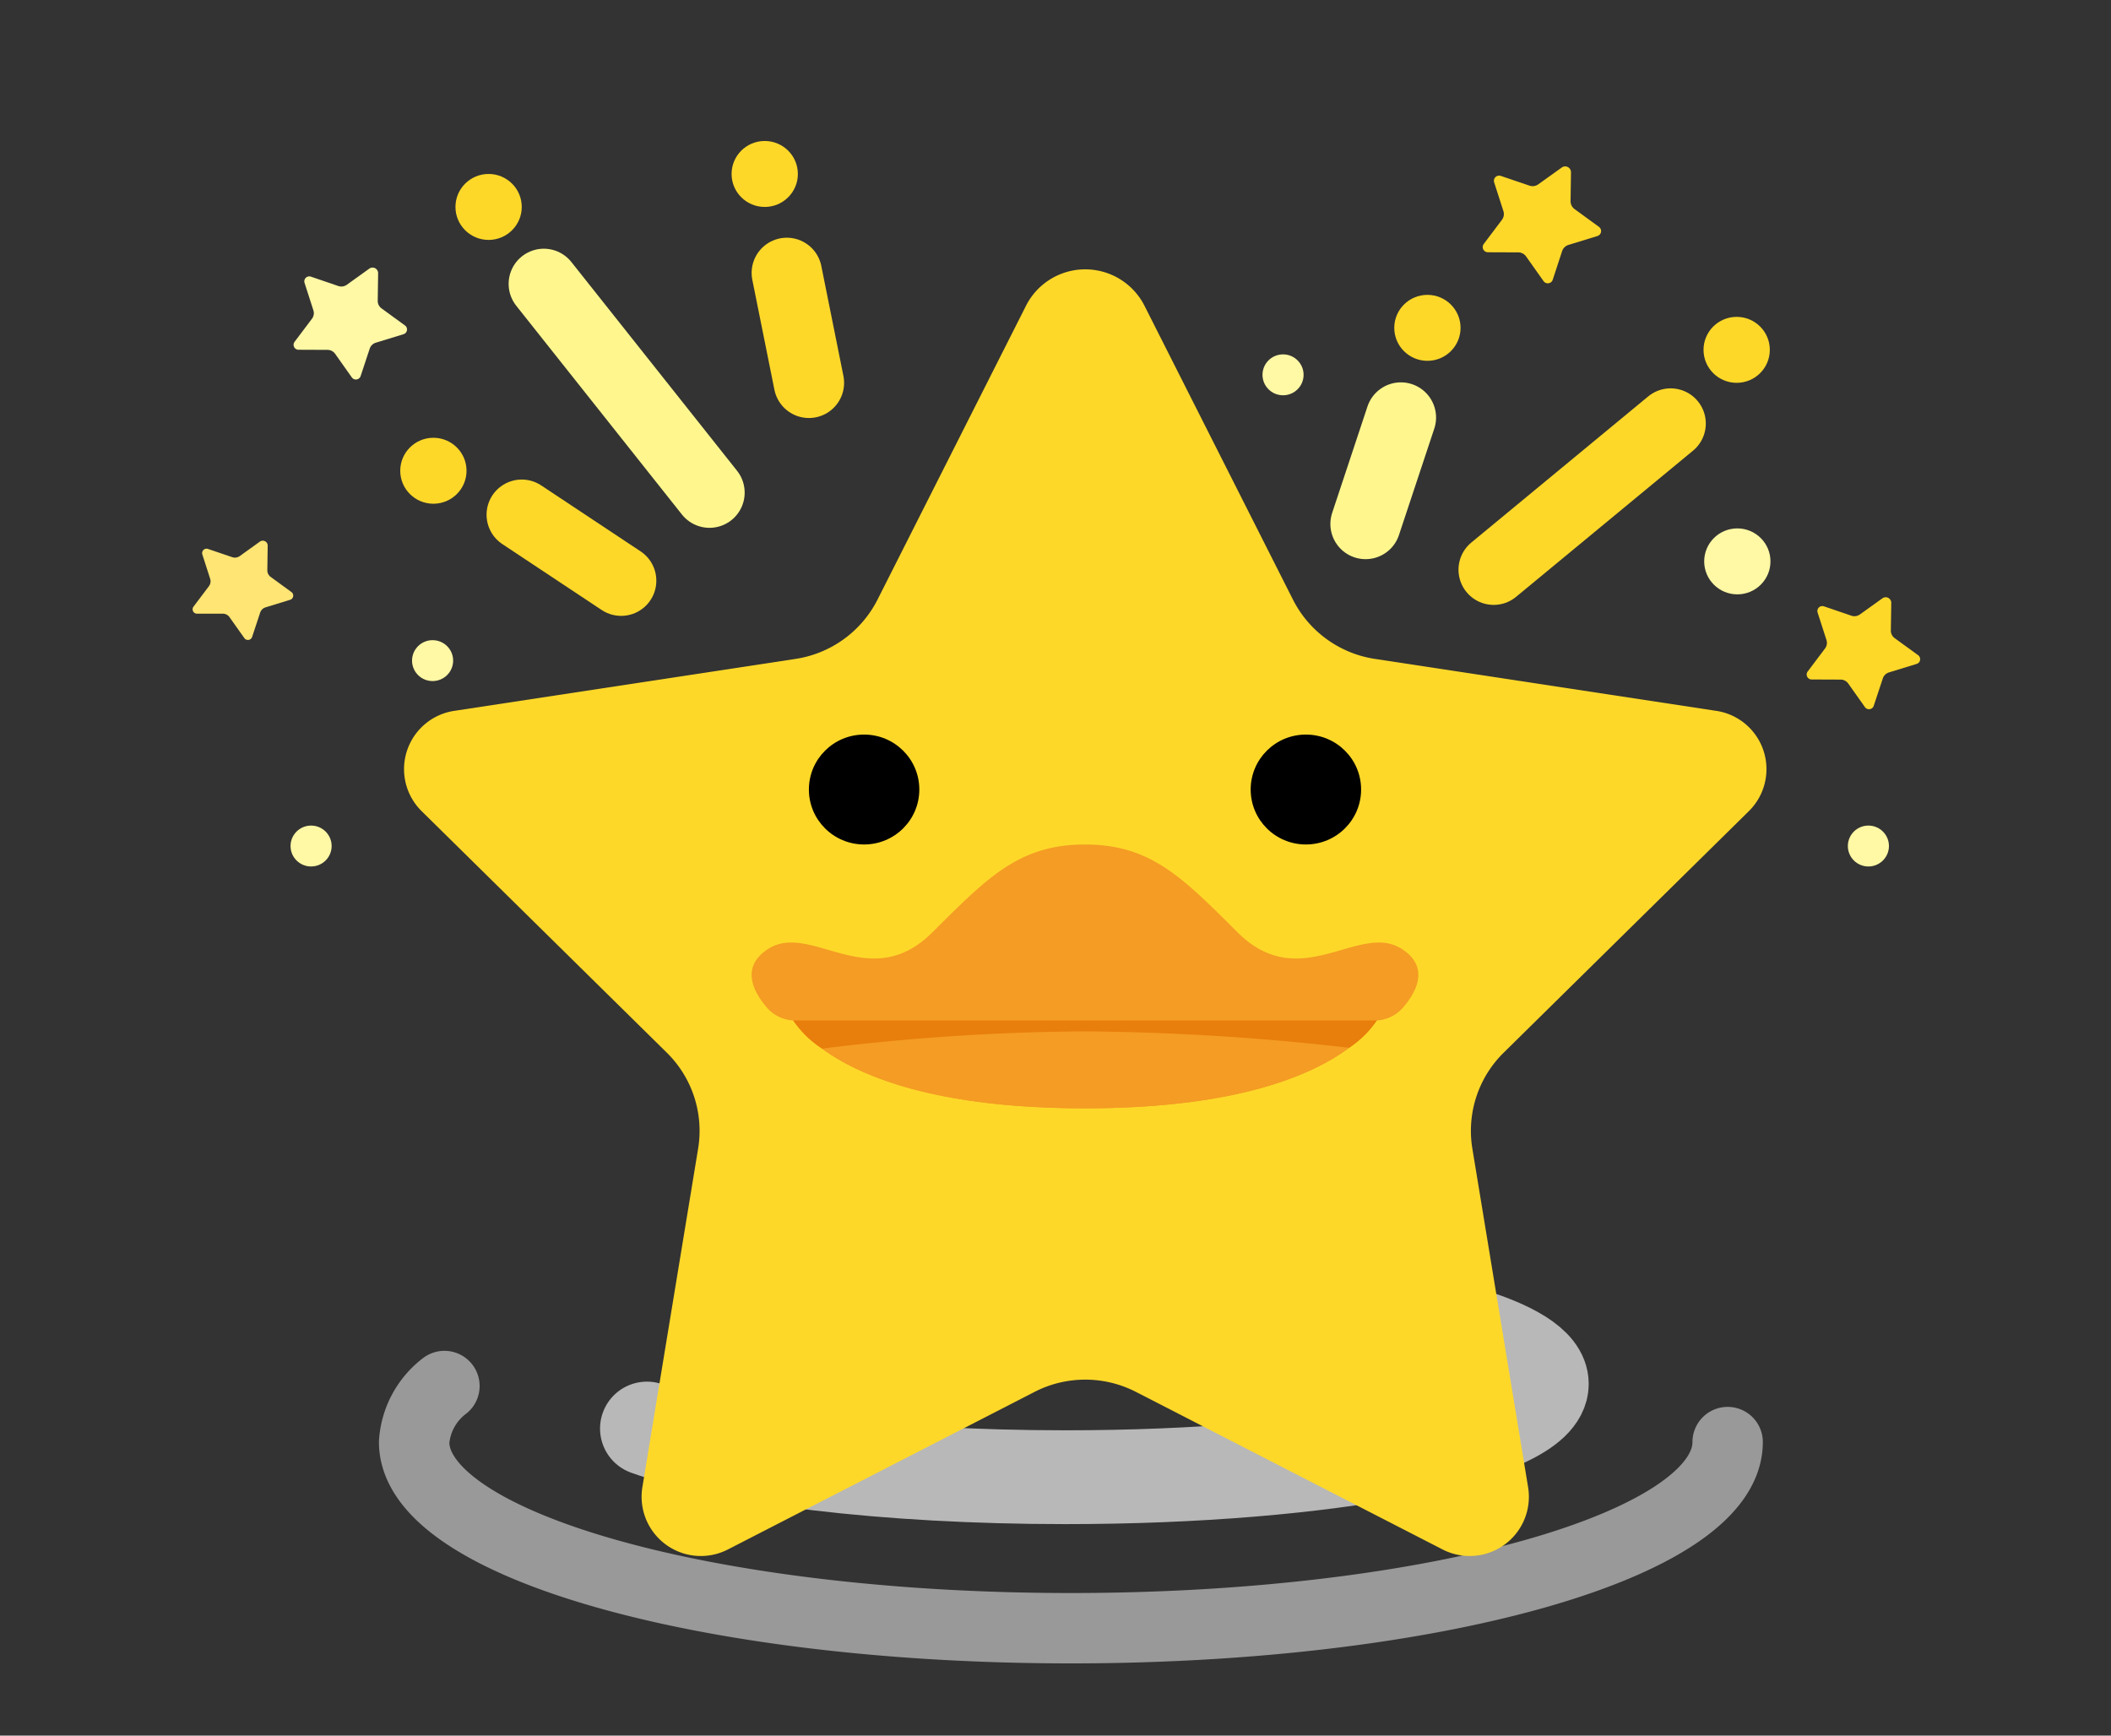 <svg xmlns="http://www.w3.org/2000/svg" xmlns:xlink="http://www.w3.org/1999/xlink" width="90" height="74" viewBox="0 0 90 74"><rect x="0" y="0" width="90" height="74" fill="#333333" stroke="none"/><defs><style>.a,.c,.d,.h,.i,.j{fill:none;}.b{clip-path:url(#a);}.c,.d{stroke:#fff;stroke-linejoin:round;}.c,.d,.h,.i,.j{stroke-linecap:round;}.c{stroke-width:4px;opacity:0.65;}.d,.h,.i,.j{stroke-width:3px;}.d{opacity:0.5;}.e{fill:#fed829;}.f{fill:#f49c24;}.g{fill:#e87e0b;}.h{stroke:#fff78e;}.i,.j{stroke:#fed829;}.j{stroke-miterlimit:10;}.k{fill:#fff8a5;}.l{fill:#ffe574;}</style><clipPath id="a"><rect class="a" width="90" height="74"/></clipPath></defs><g class="b"><path class="c" d="M604.677,329.819c2.189.635,3.468,1.4,3.468,2.224,0,2.2-9.093,3.978-20.31,3.978-7.7,0-14.4-.839-17.841-2.075" transform="translate(-542.412 -273.039)"/><path class="d" d="M605.124,336.508c0,4.383-12.537,7.936-28,7.936s-28-3.553-28-7.936a3.293,3.293,0,0,1,1.292-2.39" transform="translate(-531.468 -275.024)"/><g transform="translate(17.064 6.011)"><path class="e" d="M979.09,1018.8l6.341,12.551a4.708,4.708,0,0,0,3.5,2.528l14.538,2.213a2.512,2.512,0,0,1,1.4,4.275l-10.455,10.3a4.673,4.673,0,0,0-1.335,4.089l2.378,14.446a2.525,2.525,0,0,1-3.654,2.642l-13.068-6.715a4.73,4.73,0,0,0-4.32,0l-13.068,6.715a2.525,2.525,0,0,1-3.654-2.642l2.378-14.446a4.672,4.672,0,0,0-1.335-4.089l-10.455-10.3a2.513,2.513,0,0,1,1.4-4.275l14.538-2.213a4.708,4.708,0,0,0,3.5-2.528l6.341-12.551A2.831,2.831,0,0,1,979.09,1018.8Z" transform="translate(-947.371 -1011.796)"/><g transform="translate(14.983 25.308)"><g transform="translate(0 4.687)"><path class="f" d="M989.258,1098.316s1.525,4.218,12.714,4.218,12.714-4.218,12.714-4.218Z" transform="translate(-987.76 -1091.286)"/><path class="f" d="M993.091,1101.458c1.607,1.178,4.842,2.546,11.214,2.546,6.439,0,9.674-1.4,11.263-2.583a104.494,104.494,0,0,0-11.263-.7A94.987,94.987,0,0,0,993.091,1101.458Z" transform="translate(-990.094 -1092.756)"/><path class="g" d="M1014.685,1098.316H989.258a4.21,4.21,0,0,0,1.5,1.672,94.987,94.987,0,0,1,11.214-.735,104.462,104.462,0,0,1,11.263.7A4.167,4.167,0,0,0,1014.685,1098.316Z" transform="translate(-987.76 -1091.286)"/><path class="f" d="M1013.15,1084.72c-1.819-1.174-4.314,1.967-7-.705-2.354-2.343-3.706-3.749-6.509-3.749s-4.155,1.406-6.509,3.749c-2.684,2.672-5.179-.469-7,.705-1.211.782-.607,1.854-.052,2.5a1.591,1.591,0,0,0,1.2.549H1012a1.59,1.59,0,0,0,1.2-.549C1013.756,1086.575,1014.361,1085.5,1013.15,1084.72Z" transform="translate(-985.431 -1080.266)"/></g><g transform="translate(2.439)"><ellipse cx="2.354" cy="2.343" rx="2.354" ry="2.343"/><ellipse cx="2.354" cy="2.343" rx="2.354" ry="2.343" transform="translate(18.835)"/></g></g><ellipse class="e" cx="1.413" cy="1.406" rx="1.413" ry="1.406" transform="translate(2.354 1.406)"/><ellipse class="e" cx="1.413" cy="1.406" rx="1.413" ry="1.406" transform="translate(42.379 6.561)"/><ellipse class="e" cx="1.413" cy="1.406" rx="1.413" ry="1.406" transform="translate(14.126 0)"/><ellipse class="e" cx="1.413" cy="1.406" rx="1.413" ry="1.406" transform="translate(0 12.654)"/><ellipse class="e" cx="1.413" cy="1.406" rx="1.413" ry="1.406" transform="translate(55.564 7.499)"/><path class="h" d="M0,0,7.063,8.9" transform="translate(6.121 6.093)"/><path class="i" d="M0,0,4.238,2.812" transform="translate(5.18 15.935)"/><line class="j" x2="0.942" y2="4.687" transform="translate(16.481 5.624)"/><path class="h" d="M1.506,0,0,4.538" transform="translate(41.155 11.791)"/><line class="j" x1="7.544" y2="6.232" transform="translate(46.617 12.047)"/></g><ellipse class="k" cx="1.413" cy="1.406" rx="1.413" ry="1.406" transform="translate(72.656 22.529)"/><ellipse class="k" cx="0.876" cy="0.872" rx="0.876" ry="0.872" transform="translate(53.825 15.109)"/><ellipse class="k" cx="0.876" cy="0.872" rx="0.876" ry="0.872" transform="translate(78.781 35.199)"/><ellipse class="k" cx="0.876" cy="0.872" rx="0.876" ry="0.872" transform="translate(12.387 35.199)"/><ellipse class="k" cx="0.876" cy="0.872" rx="0.876" ry="0.872" transform="translate(17.567 27.294)"/><path class="e" d="M1068.834,1003.707l-.018,1.234a.411.411,0,0,0,.169.338l1.042.76a.221.221,0,0,1-.066.39l-1.234.379a.413.413,0,0,0-.271.264l-.4,1.221a.222.222,0,0,1-.392.058l-.744-1.051a.412.412,0,0,0-.336-.174l-1.292-.005a.221.221,0,0,1-.177-.353l.775-1.029a.41.41,0,0,0,.063-.372l-.394-1.225a.221.221,0,0,1,.283-.276l1.222.415a.414.414,0,0,0,.375-.055l1.006-.721A.248.248,0,0,1,1068.834,1003.707Z" transform="translate(-1001.857 -996.366)"/><path class="l" d="M927.729,1047.218l-.016,1.046a.349.349,0,0,0,.144.287l.884.645a.187.187,0,0,1-.056.33l-1.047.322a.351.351,0,0,0-.23.224l-.343,1.036a.188.188,0,0,1-.333.049l-.631-.891a.351.351,0,0,0-.285-.148l-1.1,0a.187.187,0,0,1-.15-.3l.657-.872a.348.348,0,0,0,.053-.316l-.334-1.039a.188.188,0,0,1,.24-.234l1.037.352a.354.354,0,0,0,.318-.047l.853-.612A.21.21,0,0,1,927.729,1047.218Z" transform="translate(-916.316 -1023.953)"/><path class="k" d="M939.12,1017.334l-.017,1.181a.393.393,0,0,0,.162.324l1,.728a.211.211,0,0,1-.063.373l-1.182.363a.394.394,0,0,0-.259.254l-.387,1.169a.213.213,0,0,1-.376.056l-.712-1.007a.4.4,0,0,0-.322-.167l-1.237-.005a.211.211,0,0,1-.169-.338l.742-.985a.393.393,0,0,0,.06-.357l-.377-1.172a.212.212,0,0,1,.271-.265l1.17.4a.4.4,0,0,0,.36-.053l.963-.691A.238.238,0,0,1,939.12,1017.334Z" transform="translate(-922.999 -1005.691)"/><path class="e" d="M1103.98,1053.434l-.018,1.181a.394.394,0,0,0,.162.324l1,.727a.211.211,0,0,1-.063.373l-1.182.363a.4.4,0,0,0-.259.253l-.387,1.169a.213.213,0,0,1-.376.056l-.712-1.006a.4.4,0,0,0-.322-.167l-1.237-.005a.212.212,0,0,1-.17-.339l.742-.985a.394.394,0,0,0,.06-.357l-.378-1.172a.212.212,0,0,1,.271-.265l1.171.4a.4.4,0,0,0,.359-.053l.964-.691A.238.238,0,0,1,1103.98,1053.434Z" transform="translate(-1023.348 -1027.732)"/><rect class="a" width="90" height="74"/></g></svg>
